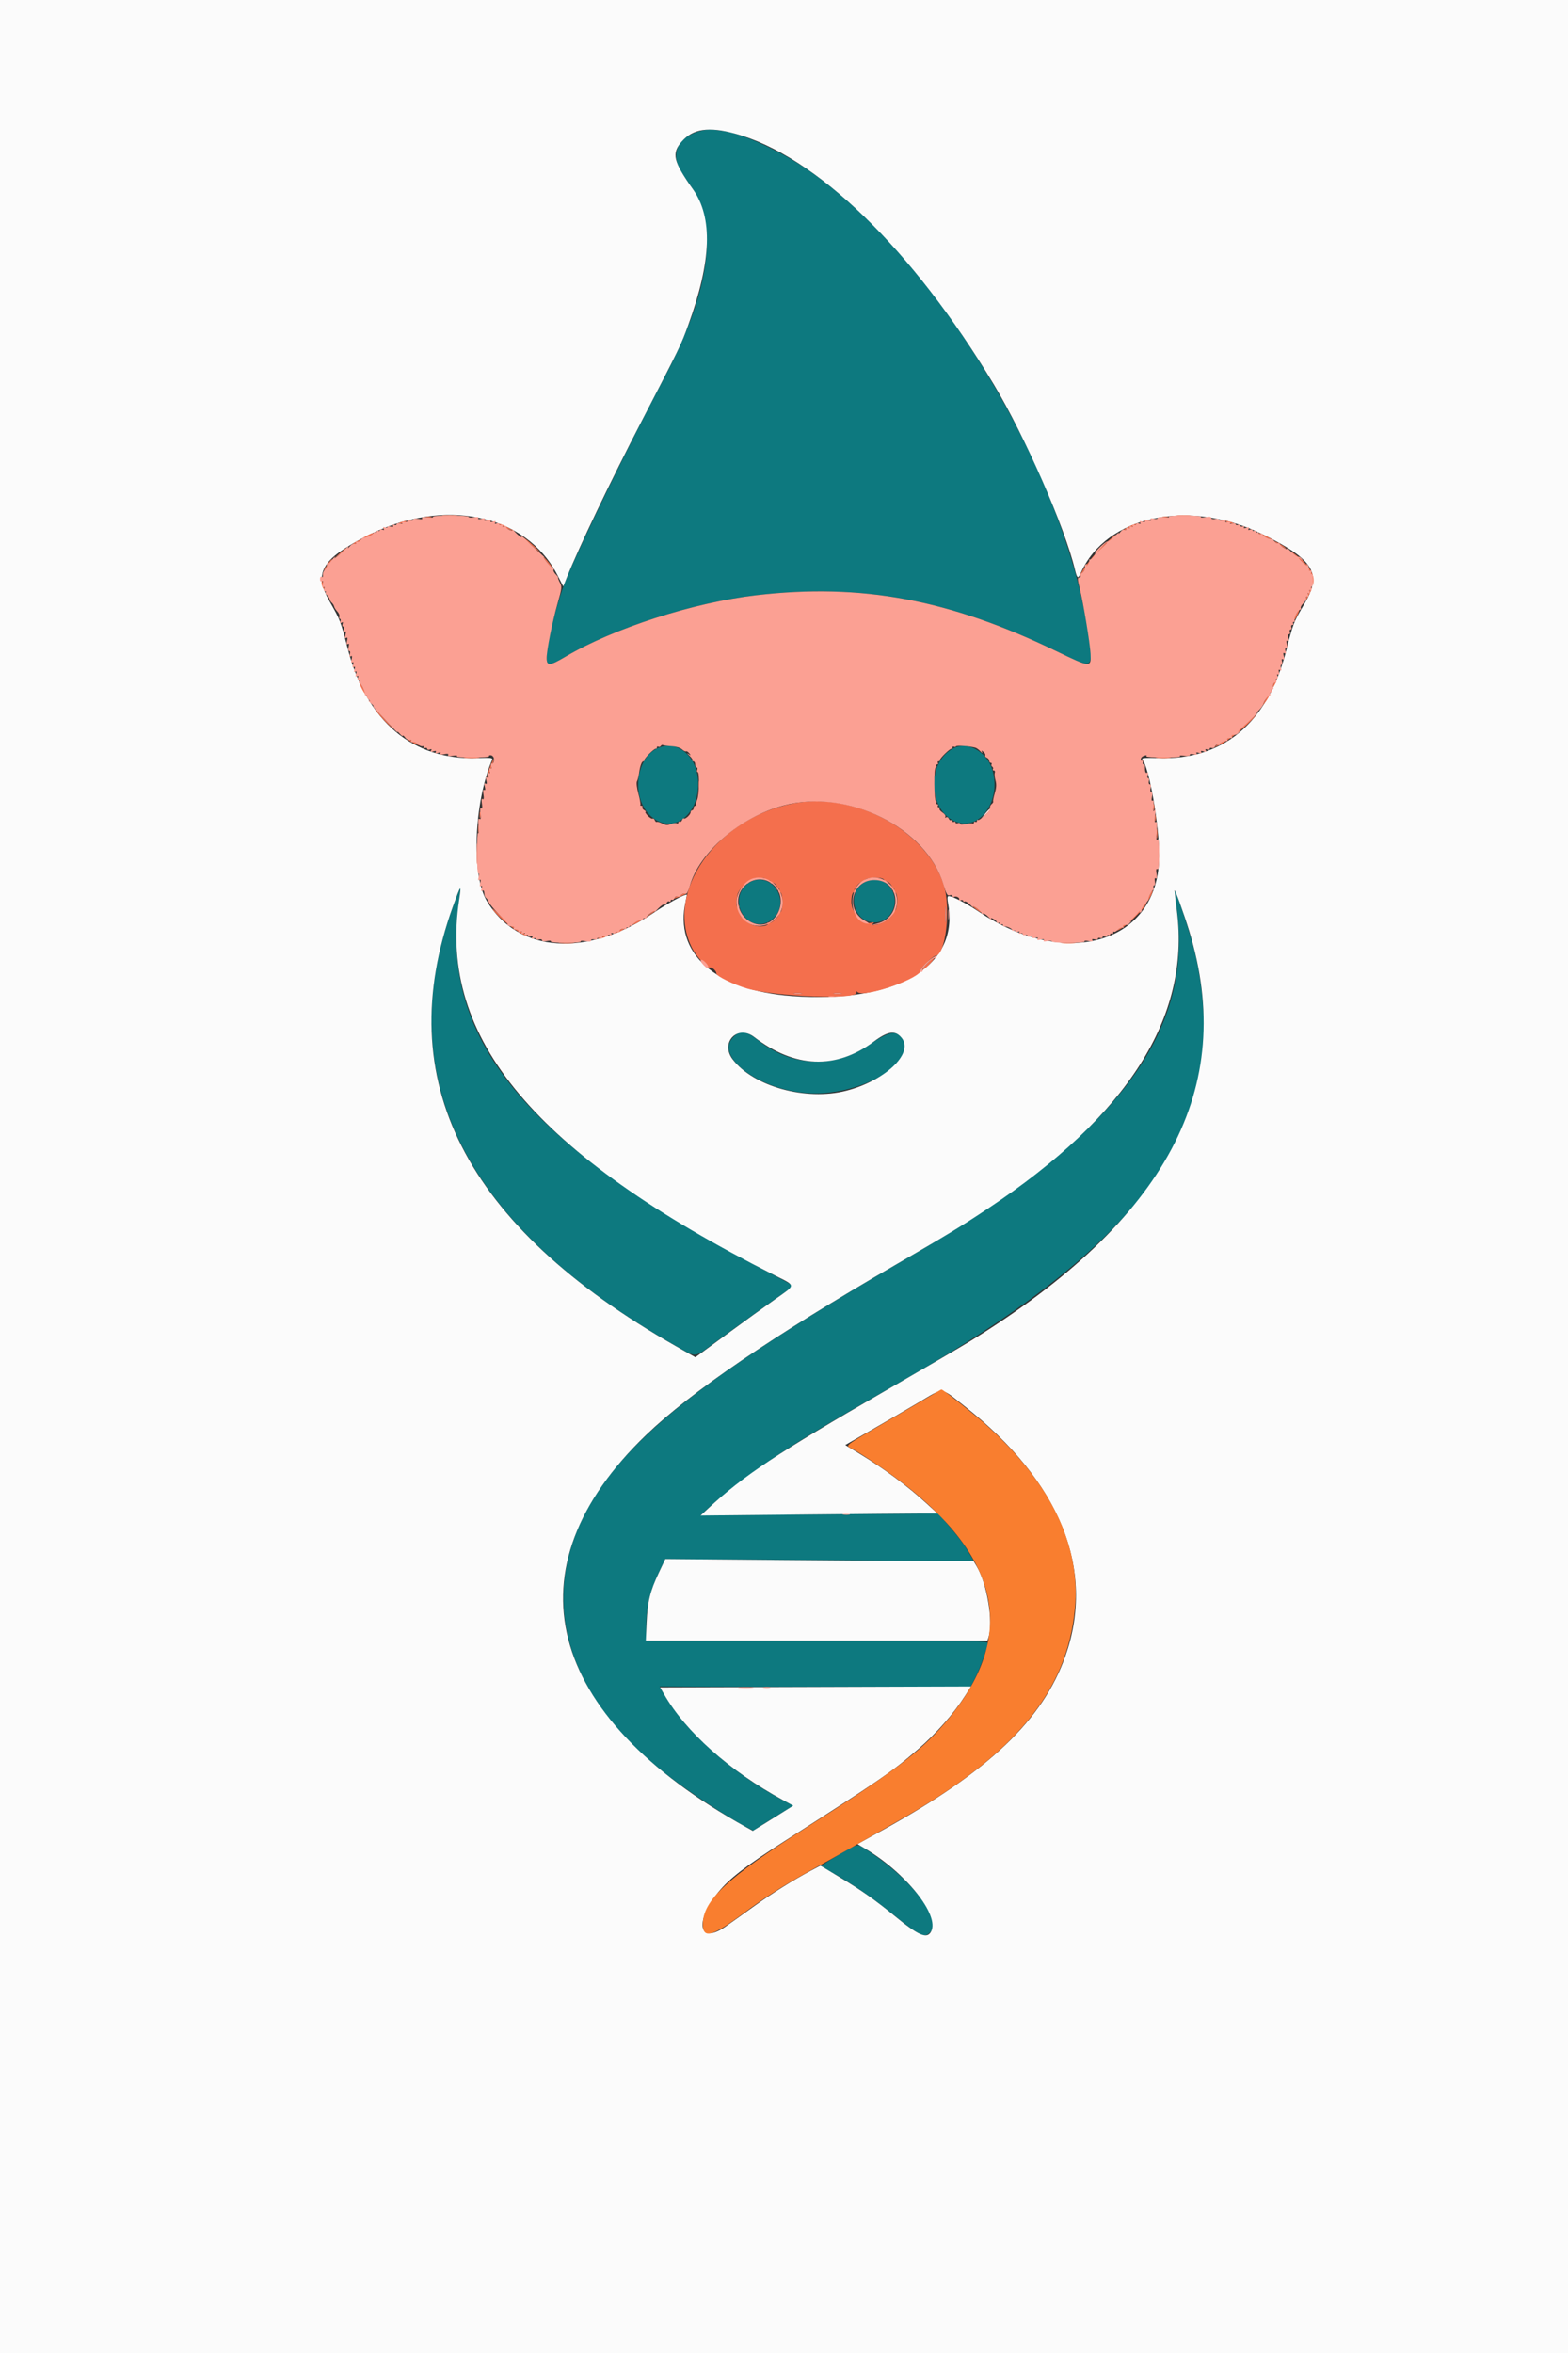 <svg id="svg" version="1.1" xmlns="http://www.w3.org/2000/svg" xmlns:xlink="http://www.w3.org/1999/xlink" width="400" height="600" viewBox="0, 0, 400,600"><rect x="0" y="0" width="400" height="600" fill="#333333" stroke="none"/><g id="svgg"><path id="path0" d="M180.078 33.097 C 174.699 33.968,171.728 37.159,172.627 41.099 C 172.988 42.682,173.475 43.541,176.278 47.548 C 183.390 57.716,181.101 74.213,169.531 96.172 C 160.114 114.046,149.220 136.379,144.607 147.266 C 142.196 152.959,139.453 163.887,139.453 167.806 C 139.453 169.885,140.250 169.829,144.234 167.472 C 156.508 160.210,176.936 153.633,192.974 151.780 C 219.862 148.675,242.261 152.867,269.654 166.132 C 279.240 170.774,278.970 170.952,277.497 160.938 C 271.512 120.247,238.743 66.063,206.543 43.613 C 199.473 38.684,189.497 34.058,184.544 33.412 C 183.484 33.274,182.266 33.111,181.836 33.050 C 181.406 32.989,180.615 33.010,180.078 33.097 M167.773 190.788 C 162.223 193.266,161.017 203.112,165.691 207.787 C 170.973 213.069,178.133 208.487,178.121 199.833 C 178.112 193.034,172.916 188.493,167.773 190.788 M243.164 190.849 C 235.988 194.581,236.938 207.721,244.532 209.766 C 250.463 211.363,255.335 203.831,253.176 196.403 C 251.799 191.662,246.864 188.924,243.164 190.849 M191.406 224.906 C 188.040 226.711,187.457 231.298,190.239 234.081 C 194.345 238.187,200.772 233.477,198.649 227.918 C 197.465 224.816,194.146 223.437,191.406 224.906 M220.716 224.882 C 215.844 227.415,217.564 235.151,223.016 235.226 C 227.013 235.282,229.532 230.787,227.594 227.054 C 226.305 224.571,223.200 223.590,220.716 224.882 M115.740 230.624 C 99.460 274.609,118.380 312.447,171.890 342.914 C 177.850 346.308,176.872 346.347,182.139 342.504 C 190.827 336.164,197.507 331.368,199.940 329.722 C 201.304 328.799,202.271 327.902,202.089 327.727 C 201.907 327.552,198.682 325.793,194.922 323.817 C 135.222 292.442,112.601 265.595,116.943 231.273 C 117.281 228.599,117.516 226.370,117.464 226.318 C 117.412 226.266,116.636 228.203,115.740 230.624 M299.624 227.344 C 299.620 227.451,299.875 229.473,300.191 231.836 C 304.483 263.904,284.341 290.114,232.156 320.367 C 181.578 349.688,160.627 365.942,150.422 383.778 C 136.892 407.427,144.102 432.411,170.313 452.699 C 176.052 457.142,185.954 463.633,190.638 466.022 L 192.206 466.822 193.857 465.705 C 194.765 465.091,197.071 463.652,198.982 462.507 L 202.456 460.426 200.935 459.658 C 187.760 453.005,175.083 441.871,169.341 431.910 L 168.257 430.031 177.586 430.081 C 182.716 430.109,200.579 430.120,217.280 430.105 L 247.645 430.078 248.820 427.751 C 250.069 425.276,251.953 419.999,251.953 418.974 C 251.953 418.419,247.760 418.359,208.398 418.359 L 164.844 418.359 164.844 414.827 C 164.844 409.969,165.752 405.967,167.892 401.405 L 169.706 397.536 209.066 397.800 L 248.427 398.064 247.214 396.004 C 245.821 393.638,244.456 391.827,241.461 388.367 L 239.337 385.914 209.024 386.150 L 178.711 386.386 180.469 384.769 C 184.549 381.015,192.437 374.994,198.633 370.903 C 205.432 366.414,210.304 363.515,231.445 351.375 C 293.562 315.707,314.081 285.766,305.071 243.945 C 304.021 239.071,299.690 225.869,299.624 227.344 M187.079 264.423 C 182.004 269.498,194.065 278.268,206.836 278.789 C 219.831 279.319,234.335 270.761,230.272 264.961 C 228.608 262.584,226.887 262.906,221.407 266.622 C 212.666 272.548,201.840 272.027,193.407 265.276 C 190.368 262.843,188.862 262.640,187.079 264.423 M213.999 472.947 C 211.494 474.393,209.518 475.696,209.608 475.842 C 209.699 475.989,210.958 476.765,212.406 477.568 C 216.756 479.979,222.504 483.885,226.703 487.283 C 234.762 493.806,235.725 494.297,237.319 492.703 C 240.396 489.626,232.980 479.660,222.296 472.513 C 218.334 469.864,219.440 469.806,213.999 472.947 " stroke="none" fill="#0d797f" fill-rule="evenodd"></path><path id="path1" d="M0.000 300.000 L 0.000 600.000 200.000 600.000 L 400.000 600.000 400.000 300.000 L 400.000 0.000 200.000 0.000 L 0.000 0.000 0.000 300.000 M187.423 34.047 C 208.080 39.633,232.772 63.539,253.527 98.047 C 261.466 111.246,271.691 134.572,274.203 145.215 C 274.761 147.578,275.000 147.716,275.721 146.089 C 282.213 131.422,303.524 126.985,322.367 136.376 C 335.250 142.797,337.290 146.256,332.752 153.986 C 329.971 158.724,329.935 158.815,328.127 165.860 C 323.372 184.390,312.075 193.872,295.432 193.303 C 292.524 193.203,291.177 193.285,291.383 193.549 C 293.207 195.879,295.715 210.272,295.696 218.303 C 295.646 240.408,272.207 247.598,249.625 232.435 C 246.402 230.271,242.987 228.516,242.002 228.516 C 241.637 228.516,241.615 229.039,241.907 230.734 C 244.626 246.515,228.505 255.930,202.079 253.997 C 182.459 252.561,171.832 243.087,174.922 229.785 C 175.134 228.872,175.243 228.125,175.165 228.125 C 174.408 228.125,170.128 230.466,167.077 232.549 C 149.889 244.284,132.081 243.103,124.156 229.702 C 120.195 223.004,120.902 204.649,125.541 193.750 C 125.756 193.246,125.230 193.184,121.782 193.304 C 105.275 193.881,93.516 183.968,88.715 165.430 C 86.865 158.286,86.817 158.160,84.097 153.384 C 79.976 146.145,81.894 142.706,93.359 136.775 C 112.990 126.621,134.192 130.947,142.251 146.750 L 143.681 149.556 144.568 147.336 C 147.691 139.523,155.722 122.754,163.870 107.031 C 173.464 88.522,173.719 87.996,175.601 82.813 C 181.511 66.534,181.882 55.457,176.758 48.242 C 171.726 41.158,171.253 39.126,173.924 36.084 C 176.768 32.844,180.753 32.243,187.423 34.047 M251.396 207.385 L 250.252 208.789 251.571 207.532 C 252.296 206.841,252.811 206.209,252.714 206.128 C 252.618 206.047,252.024 206.613,251.396 207.385 M117.119 229.529 C 111.768 264.804,136.575 294.309,197.499 325.129 C 203.163 327.994,203.138 327.482,197.797 331.250 C 195.249 333.047,189.615 337.122,185.278 340.304 L 177.391 346.090 172.387 343.241 C 118.474 312.544,99.614 275.396,115.514 231.220 C 117.591 225.450,117.765 225.267,117.119 229.529 M303.354 237.365 C 315.576 277.395,297.662 310.971,247.558 341.941 C 245.307 343.333,235.497 349.070,225.759 354.692 C 198.173 370.616,189.689 376.249,180.664 384.635 L 178.711 386.450 204.883 386.194 C 219.277 386.054,232.882 385.938,235.115 385.938 L 239.175 385.937 236.524 383.507 C 231.635 379.028,225.636 374.564,219.373 370.746 L 215.632 368.464 221.976 364.818 C 225.465 362.812,230.950 359.614,234.163 357.711 C 240.966 353.683,239.758 353.601,246.006 358.518 C 270.458 377.762,279.554 400.242,271.792 422.244 C 266.024 438.593,252.196 451.736,224.891 466.821 L 218.728 470.225 220.399 471.207 C 231.011 477.439,239.768 488.340,237.528 492.526 C 236.465 494.512,234.400 493.620,228.125 488.466 C 223.425 484.605,219.680 481.966,214.317 478.737 L 209.297 475.714 206.895 476.983 C 202.409 479.352,196.758 482.897,192.078 486.278 C 189.513 488.132,186.337 490.396,185.021 491.309 C 178.279 495.987,177.064 490.097,183.208 482.523 C 186.028 479.047,190.196 475.833,200.109 469.492 C 224.732 453.739,227.473 451.854,234.193 446.050 C 238.854 442.024,243.338 436.920,246.269 432.301 L 247.709 430.033 208.055 430.153 L 168.400 430.273 169.408 432.031 C 174.893 441.595,186.204 451.658,199.703 458.983 L 202.370 460.430 197.211 463.647 L 192.052 466.864 190.459 465.981 C 138.859 437.358,129.291 399.983,164.836 365.884 C 176.307 354.878,197.028 340.755,228.516 322.480 C 241.909 314.706,245.278 312.654,252.112 308.107 C 287.773 284.380,303.649 259.390,300.234 232.358 C 299.891 229.638,299.619 227.264,299.632 227.085 C 299.672 226.497,301.993 232.908,303.354 237.365 M192.422 264.458 C 202.684 272.385,213.260 272.798,222.852 265.646 C 226.549 262.890,228.433 262.646,230.061 264.716 C 233.147 268.639,225.756 275.613,215.820 278.153 C 205.584 280.770,192.182 277.059,186.911 270.147 C 183.623 265.837,188.154 261.160,192.422 264.458 M168.076 401.011 C 165.826 405.772,165.182 408.399,164.948 413.770 L 164.747 418.359 208.324 418.359 L 251.900 418.359 252.180 417.480 C 253.412 413.609,251.810 403.893,249.215 399.495 L 248.360 398.047 239.317 398.046 C 234.343 398.045,216.649 397.929,199.997 397.787 L 169.721 397.530 168.076 401.011 " stroke="none" fill="#fbfbfb" fill-rule="evenodd"></path><path id="path2" d="M113.194 131.537 C 114.113 131.619,115.519 131.618,116.319 131.534 C 117.119 131.450,116.367 131.382,114.648 131.384 C 112.930 131.385,112.275 131.454,113.194 131.537 M300.488 131.535 C 301.294 131.619,302.612 131.619,303.418 131.535 C 304.224 131.450,303.564 131.381,301.953 131.381 C 300.342 131.381,299.683 131.450,300.488 131.535 M108.691 131.910 C 109.067 132.008,109.683 132.008,110.059 131.910 C 110.435 131.812,110.127 131.731,109.375 131.731 C 108.623 131.731,108.315 131.812,108.691 131.910 M296.582 131.910 C 296.958 132.008,297.573 132.008,297.949 131.910 C 298.325 131.812,298.018 131.731,297.266 131.731 C 296.514 131.731,296.206 131.812,296.582 131.910 M102.148 133.203 C 101.656 133.415,101.584 133.539,101.953 133.539 C 102.275 133.539,102.891 133.388,103.320 133.203 C 103.813 132.992,103.885 132.867,103.516 132.867 C 103.193 132.867,102.578 133.018,102.148 133.203 M313.086 133.203 C 313.516 133.388,314.131 133.539,314.453 133.539 C 314.822 133.539,314.750 133.415,314.258 133.203 C 313.828 133.018,313.213 132.867,312.891 132.867 C 312.521 132.867,312.594 132.992,313.086 133.203 M127.376 133.741 C 127.776 134.103,130.859 135.542,130.859 135.367 C 130.859 135.145,127.911 133.594,127.490 133.594 C 127.338 133.594,127.287 133.660,127.376 133.741 M287.793 134.402 C 286.987 134.827,286.328 135.262,286.328 135.369 C 286.328 135.543,289.414 134.101,289.811 133.741 C 290.261 133.334,289.087 133.718,287.793 134.402 M93.652 136.552 C 92.138 137.373,92.309 137.657,93.848 136.874 C 95.320 136.126,95.581 135.931,95.085 135.953 C 94.888 135.962,94.243 136.231,93.652 136.552 M321.126 136.085 C 321.526 136.446,324.609 137.886,324.609 137.711 C 324.609 137.489,321.661 135.938,321.240 135.938 C 321.088 135.938,321.037 136.004,321.126 136.085 M281.599 138.961 C 279.007 141.406,276.089 145.154,275.519 146.770 C 275.385 147.150,276.149 146.143,277.217 144.531 C 278.284 142.920,280.441 140.415,282.009 138.965 C 283.578 137.515,284.755 136.328,284.625 136.328 C 284.496 136.328,283.134 137.513,281.599 138.961 M133.594 137.185 C 133.594 137.263,134.692 138.277,136.035 139.440 C 137.378 140.603,138.037 141.064,137.500 140.465 C 136.527 139.379,133.594 136.917,133.594 137.185 M90.918 138.114 C 89.458 138.906,89.547 139.236,91.016 138.477 C 91.660 138.143,92.188 137.787,92.188 137.685 C 92.188 137.434,92.146 137.448,90.918 138.114 M325.195 138.174 C 325.410 138.379,326.289 138.942,327.148 139.424 C 328.008 139.907,328.359 140.009,327.930 139.652 C 327.057 138.927,324.582 137.589,325.195 138.174 M86.491 141.239 L 84.961 142.635 86.621 141.369 C 88.138 140.213,88.508 139.844,88.151 139.844 C 88.079 139.844,87.332 140.472,86.491 141.239 M329.864 141.149 C 330.304 141.544,331.232 142.381,331.927 143.007 C 333.691 144.600,334.488 145.933,334.795 147.805 L 335.058 149.414 335.107 148.008 C 335.164 146.382,333.777 144.111,331.641 142.331 C 330.030 140.989,328.709 140.110,329.864 141.149 M139.436 143.262 C 140.162 144.175,140.826 144.922,140.912 144.922 C 141.188 144.922,139.514 142.724,138.803 142.153 C 138.426 141.850,138.711 142.349,139.436 143.262 M83.740 143.652 C 82.585 145.239,82.229 146.046,83.180 144.922 C 84.061 143.881,84.882 142.578,84.658 142.578 C 84.583 142.578,84.170 143.062,83.740 143.652 M82.037 148.665 C 82.041 149.077,82.222 149.678,82.440 150.000 C 82.729 150.428,82.766 150.270,82.574 149.414 C 82.253 147.978,82.029 147.666,82.037 148.665 M333.673 151.376 C 333.205 152.338,332.905 153.125,333.005 153.125 C 333.270 153.125,334.848 149.952,334.671 149.775 C 334.589 149.694,334.140 150.414,333.673 151.376 M330.645 156.677 C 330.302 157.341,330.090 157.954,330.175 158.039 C 330.259 158.124,330.621 157.580,330.978 156.831 C 331.782 155.146,331.503 155.018,330.645 156.677 M325.063 174.040 C 324.409 175.477,324.534 175.783,325.242 174.477 C 325.572 173.867,325.769 173.295,325.680 173.206 C 325.591 173.117,325.313 173.492,325.063 174.040 M91.797 174.368 C 91.797 174.788,92.959 176.953,93.184 176.953 C 93.292 176.953,93.089 176.382,92.734 175.684 C 92.009 174.258,91.797 173.960,91.797 174.368 M323.196 177.832 C 321.851 180.113,321.763 180.308,322.448 179.492 C 323.242 178.547,323.926 177.344,323.670 177.344 C 323.567 177.344,323.354 177.563,323.196 177.832 M96.384 181.836 C 97.047 182.695,98.348 184.102,99.274 184.961 C 100.478 186.079,100.301 185.801,98.652 183.984 C 95.475 180.485,94.979 180.015,96.384 181.836 M317.460 184.925 C 315.999 186.281,313.670 188.054,312.285 188.864 C 309.519 190.481,308.914 191.076,311.241 189.888 C 313.233 188.872,317.039 185.964,318.927 184.015 C 321.197 181.672,320.496 182.107,317.460 184.925 M103.906 188.461 C 103.906 188.568,104.609 189.015,105.469 189.453 C 106.328 189.892,107.031 190.162,107.031 190.055 C 107.031 189.948,106.328 189.501,105.469 189.063 C 104.609 188.624,103.906 188.353,103.906 188.461 M118.652 193.255 C 119.565 193.337,121.060 193.337,121.973 193.255 C 122.886 193.173,122.139 193.105,120.313 193.105 C 118.486 193.105,117.739 193.173,118.652 193.255 M295.225 193.255 C 296.144 193.338,297.550 193.337,298.350 193.253 C 299.150 193.169,298.398 193.101,296.680 193.103 C 294.961 193.104,294.306 193.173,295.225 193.255 M125.038 195.496 C 124.587 196.700,124.228 197.899,124.239 198.159 C 124.250 198.420,124.681 197.496,125.197 196.108 C 125.712 194.719,126.072 193.520,125.996 193.444 C 125.920 193.368,125.489 194.291,125.038 195.496 M178.224 200.195 C 178.228 201.055,178.308 201.360,178.401 200.874 C 178.495 200.388,178.491 199.685,178.393 199.312 C 178.296 198.938,178.219 199.336,178.224 200.195 M202.477 204.850 C 182.668 208.620,169.345 227.649,176.582 241.835 C 177.635 243.899,180.457 246.963,181.083 246.723 C 181.597 246.526,182.761 247.586,182.751 248.242 C 182.741 248.925,187.184 251.091,190.643 252.090 C 198.186 254.267,219.665 254.966,218.483 252.996 C 218.303 252.694,218.416 252.707,218.817 253.031 C 220.405 254.316,232.793 250.266,234.788 247.810 C 235.282 247.201,235.280 247.156,234.766 247.442 C 234.443 247.621,235.052 246.864,236.118 245.759 C 237.184 244.654,238.292 243.750,238.580 243.750 C 241.221 243.750,242.656 231.650,240.735 225.586 C 236.358 211.772,218.100 201.877,202.477 204.850 M294.231 205.859 C 294.231 206.611,294.312 206.919,294.410 206.543 C 294.508 206.167,294.508 205.552,294.410 205.176 C 294.312 204.800,294.231 205.107,294.231 205.859 M122.356 207.813 C 122.356 208.564,122.437 208.872,122.535 208.496 C 122.633 208.120,122.633 207.505,122.535 207.129 C 122.437 206.753,122.356 207.061,122.356 207.813 M294.622 208.594 C 294.622 209.346,294.702 209.653,294.801 209.277 C 294.899 208.901,294.899 208.286,294.801 207.910 C 294.702 207.534,294.622 207.842,294.622 208.594 M121.974 211.523 C 121.978 212.383,122.058 212.688,122.151 212.202 C 122.245 211.717,122.241 211.013,122.143 210.640 C 122.046 210.267,121.969 210.664,121.974 211.523 M295.034 212.695 C 295.037 213.770,295.112 214.163,295.202 213.569 C 295.292 212.975,295.290 212.096,295.197 211.616 C 295.104 211.135,295.031 211.621,295.034 212.695 M121.630 217.773 C 121.631 220.137,121.696 221.053,121.773 219.810 C 121.851 218.567,121.851 216.633,121.772 215.513 C 121.693 214.393,121.630 215.410,121.630 217.773 M195.160 224.150 C 195.050 224.327,195.347 224.459,195.820 224.443 C 196.337 224.426,196.637 224.620,196.572 224.931 C 196.513 225.216,196.647 225.337,196.868 225.199 C 197.422 224.857,198.554 226.058,198.207 226.620 C 198.019 226.923,198.098 226.968,198.444 226.754 C 198.822 226.520,198.892 226.614,198.704 227.105 C 198.562 227.473,198.602 227.679,198.792 227.562 C 199.272 227.265,199.609 228.304,199.609 230.078 C 199.609 231.853,199.272 232.891,198.792 232.595 C 198.602 232.477,198.537 232.617,198.647 232.905 C 198.921 233.617,196.687 235.718,196.065 235.334 C 195.772 235.153,195.682 235.197,195.835 235.445 C 196.187 236.013,194.299 236.425,192.827 236.102 C 191.225 235.750,189.787 234.783,190.103 234.272 C 190.246 234.040,190.168 233.979,189.921 234.132 C 189.260 234.540,188.173 232.615,188.470 231.562 C 188.667 230.863,188.632 230.794,188.313 231.250 C 187.730 232.082,187.746 228.745,188.330 227.611 C 188.999 226.313,190.306 224.998,190.691 225.236 C 190.880 225.353,190.987 225.216,190.928 224.931 C 190.863 224.620,191.163 224.426,191.680 224.443 C 192.153 224.459,192.450 224.327,192.340 224.150 C 192.231 223.973,192.865 223.828,193.750 223.828 C 194.635 223.828,195.269 223.973,195.160 224.150 M225.161 224.064 C 225.500 224.194,225.681 224.456,225.563 224.646 C 225.446 224.836,225.590 224.899,225.883 224.786 C 226.581 224.519,227.899 225.980,227.517 226.598 C 227.316 226.923,227.387 226.973,227.740 226.754 C 228.119 226.520,228.189 226.614,228.001 227.105 C 227.859 227.473,227.899 227.679,228.089 227.562 C 228.278 227.444,228.540 227.625,228.670 227.964 C 229.167 229.258,228.738 232.606,228.125 232.226 C 227.959 232.124,227.847 232.320,227.876 232.662 C 227.959 233.623,225.327 235.547,223.603 235.788 C 222.389 235.958,222.192 235.908,222.656 235.548 C 223.128 235.181,223.030 235.140,222.148 235.332 C 220.050 235.791,217.188 232.695,217.188 229.966 C 217.188 228.294,217.535 227.271,218.005 227.562 C 218.195 227.679,218.235 227.473,218.093 227.105 C 217.920 226.653,217.984 226.526,218.289 226.714 C 218.577 226.892,218.662 226.789,218.524 226.428 C 218.276 225.781,219.842 224.514,220.437 224.881 C 220.650 225.013,220.708 224.933,220.566 224.703 C 220.108 223.962,223.621 223.473,225.161 224.064 M293.240 228.325 C 292.883 229.074,292.671 229.688,292.770 229.688 C 293.037 229.688,294.223 227.296,294.044 227.117 C 293.959 227.032,293.598 227.576,293.240 228.325 M173.145 228.353 C 172.446 228.659,171.875 228.998,171.875 229.108 C 171.875 229.311,174.615 228.249,174.947 227.917 C 175.280 227.585,174.434 227.790,173.145 228.353 M241.302 234.863 C 241.219 235.776,241.152 235.029,241.152 233.203 C 241.152 231.377,241.219 230.630,241.302 231.543 C 241.384 232.456,241.384 233.950,241.302 234.863 M291.001 231.856 C 290.268 232.834,288.697 234.363,287.510 235.253 C 284.677 237.379,284.285 237.771,285.890 236.872 C 287.405 236.024,291.521 232.105,292.169 230.893 C 292.870 229.585,292.433 229.945,291.001 231.856 M125.730 231.959 C 127.401 234.306,133.176 238.682,134.570 238.658 C 134.785 238.654,133.906 238.084,132.617 237.392 C 131.328 236.699,129.060 234.926,127.578 233.450 C 126.095 231.975,125.264 231.304,125.730 231.959 M248.047 231.001 C 248.047 231.109,248.574 231.572,249.219 232.031 C 249.863 232.490,250.391 232.778,250.391 232.670 C 250.391 232.563,249.863 232.100,249.219 231.641 C 248.574 231.182,248.047 230.894,248.047 231.001 M165.820 233.042 L 164.648 234.049 165.918 233.209 C 166.616 232.747,167.188 232.293,167.188 232.200 C 167.188 231.908,167.022 232.009,165.820 233.042 M162.402 234.989 C 160.942 235.781,161.031 236.111,162.500 235.352 C 163.145 235.018,163.672 234.662,163.672 234.560 C 163.672 234.309,163.630 234.323,162.402 234.989 M157.813 237.305 C 157.275 237.612,157.012 237.863,157.227 237.863 C 157.441 237.863,158.057 237.612,158.594 237.305 C 159.131 236.998,159.395 236.746,159.180 236.746 C 158.965 236.746,158.350 236.998,157.813 237.305 M152.930 239.063 C 152.437 239.274,152.365 239.398,152.734 239.398 C 153.057 239.398,153.672 239.247,154.102 239.063 C 154.594 238.851,154.666 238.727,154.297 238.727 C 153.975 238.727,153.359 238.878,152.930 239.063 M142.871 240.520 C 143.784 240.603,145.278 240.603,146.191 240.520 C 147.104 240.438,146.357 240.371,144.531 240.371 C 142.705 240.371,141.958 240.438,142.871 240.520 M271.006 240.521 C 271.925 240.603,273.331 240.602,274.131 240.518 C 274.931 240.434,274.180 240.367,272.461 240.368 C 270.742 240.370,270.088 240.438,271.006 240.521 M236.516 245.710 C 235.681 246.566,235.175 247.266,235.391 247.266 C 235.897 247.266,238.486 244.605,238.229 244.349 C 238.122 244.242,237.352 244.855,236.516 245.710 M204.395 253.401 C 203.911 253.494,203.120 253.494,202.637 253.401 C 202.153 253.308,202.549 253.231,203.516 253.231 C 204.482 253.231,204.878 253.308,204.395 253.401 M214.551 253.401 C 214.067 253.494,213.276 253.494,212.793 253.401 C 212.310 253.308,212.705 253.231,213.672 253.231 C 214.639 253.231,215.034 253.308,214.551 253.401 " stroke="none" fill="#f46f4d" fill-rule="evenodd"></path><path id="path3" d="M110.449 131.798 C 110.573 131.998,109.967 132.056,109.044 131.933 C 107.952 131.786,107.505 131.850,107.678 132.129 C 107.849 132.406,107.524 132.462,106.701 132.297 C 105.921 132.141,105.469 132.207,105.469 132.477 C 105.469 132.712,105.117 132.812,104.688 132.699 C 104.258 132.587,103.906 132.675,103.906 132.895 C 103.906 133.114,103.554 133.202,103.124 133.090 C 102.632 132.961,102.438 133.039,102.600 133.301 C 102.764 133.567,102.554 133.638,102.014 133.497 C 101.551 133.375,101.172 133.454,101.172 133.672 C 101.172 133.890,100.899 133.963,100.566 133.835 C 100.173 133.685,100.057 133.760,100.236 134.050 C 100.424 134.355,100.243 134.428,99.670 134.278 C 99.207 134.157,98.828 134.211,98.828 134.399 C 98.828 134.587,98.536 134.629,98.178 134.492 C 97.703 134.309,97.615 134.383,97.852 134.766 C 98.088 135.148,98.000 135.222,97.525 135.040 C 97.168 134.902,96.875 134.971,96.875 135.192 C 96.875 135.412,96.699 135.484,96.484 135.352 C 96.270 135.219,96.094 135.307,96.094 135.547 C 96.094 135.787,95.918 135.875,95.703 135.742 C 95.488 135.609,95.313 135.666,95.313 135.867 C 95.313 136.257,93.137 137.286,92.807 137.052 C 92.700 136.976,92.367 137.249,92.068 137.657 C 91.724 138.128,91.337 138.285,91.015 138.085 C 90.677 137.877,90.599 137.923,90.783 138.221 C 90.936 138.469,90.876 138.672,90.648 138.672 C 89.885 138.672,89.651 138.786,89.131 139.414 C 88.727 139.902,88.672 139.911,88.881 139.453 C 89.028 139.131,88.733 139.313,88.226 139.858 C 86.907 141.277,84.915 142.885,85.363 142.169 C 85.859 141.379,84.771 142.585,84.067 143.606 C 83.791 144.007,83.686 144.089,83.835 143.787 C 84.012 143.427,83.948 143.336,83.648 143.521 C 83.396 143.677,83.288 143.961,83.406 144.153 C 83.525 144.346,83.306 144.819,82.920 145.205 C 82.534 145.591,82.280 146.234,82.357 146.633 C 82.444 147.083,82.334 147.258,82.069 147.094 C 81.810 146.933,81.641 147.156,81.641 147.656 C 81.641 148.178,81.806 148.382,82.088 148.207 C 82.396 148.017,82.474 148.249,82.340 148.954 C 82.217 149.595,82.294 149.884,82.545 149.729 C 82.788 149.578,82.847 149.736,82.696 150.131 C 82.553 150.502,82.637 150.781,82.890 150.781 C 83.134 150.781,83.219 150.896,83.079 151.036 C 82.939 151.175,83.076 151.483,83.383 151.719 C 83.690 151.955,83.995 152.411,84.061 152.733 C 84.126 153.054,84.390 153.494,84.647 153.710 C 84.903 153.925,85.167 154.351,85.232 154.655 C 85.298 154.959,85.673 155.544,86.065 155.955 C 86.458 156.365,86.683 156.951,86.566 157.257 C 86.449 157.562,86.517 157.813,86.719 157.813 C 86.920 157.813,86.973 158.105,86.835 158.463 C 86.653 158.938,86.727 159.025,87.109 158.789 C 87.492 158.553,87.566 158.641,87.383 159.116 C 87.246 159.473,87.316 159.766,87.539 159.766 C 87.773 159.766,87.833 160.114,87.680 160.596 C 87.487 161.204,87.547 161.345,87.906 161.123 C 88.273 160.896,88.329 161.086,88.127 161.889 C 87.933 162.662,87.987 162.877,88.323 162.670 C 88.658 162.462,88.712 162.677,88.518 163.451 C 88.324 164.225,88.377 164.440,88.713 164.232 C 89.047 164.026,89.104 164.234,88.917 164.981 C 88.755 165.625,88.817 166.016,89.081 166.016 C 89.336 166.016,89.401 166.347,89.242 166.846 C 89.049 167.454,89.110 167.595,89.468 167.373 C 89.836 167.146,89.891 167.336,89.690 168.139 C 89.500 168.894,89.553 169.125,89.870 168.929 C 90.183 168.736,90.234 168.917,90.039 169.531 C 89.836 170.170,89.890 170.330,90.234 170.117 C 90.579 169.904,90.632 170.065,90.430 170.703 C 90.227 171.342,90.280 171.502,90.625 171.289 C 90.970 171.076,91.023 171.236,90.820 171.875 C 90.611 172.534,90.666 172.677,91.040 172.446 C 91.395 172.227,91.467 172.325,91.290 172.787 C 91.152 173.145,91.221 173.438,91.442 173.438 C 91.662 173.438,91.734 173.613,91.602 173.828 C 91.469 174.043,91.525 174.219,91.726 174.219 C 92.116 174.219,93.218 176.557,93.062 177.051 C 93.011 177.212,93.174 177.344,93.424 177.344 C 93.675 177.344,93.766 177.458,93.626 177.598 C 93.486 177.738,93.676 178.103,94.049 178.408 C 94.497 178.776,94.528 178.877,94.141 178.706 C 93.818 178.564,93.994 178.811,94.531 179.254 C 95.068 179.698,95.389 180.065,95.245 180.069 C 95.100 180.074,95.452 180.563,96.026 181.155 C 96.600 181.747,98.116 183.373,99.394 184.768 C 100.672 186.163,101.581 187.041,101.415 186.719 C 101.249 186.396,101.477 186.548,101.923 187.055 C 102.369 187.562,102.740 187.826,102.747 187.641 C 102.754 187.456,102.973 187.586,103.235 187.929 C 103.712 188.556,103.943 188.672,104.711 188.672 C 104.938 188.672,105.017 188.846,104.886 189.058 C 104.751 189.275,104.899 189.347,105.223 189.223 C 105.540 189.102,106.131 189.334,106.537 189.740 C 106.943 190.146,107.509 190.401,107.794 190.306 C 108.100 190.204,108.201 190.312,108.042 190.570 C 107.870 190.848,107.992 190.922,108.378 190.774 C 108.712 190.646,108.984 190.730,108.984 190.962 C 108.984 191.193,109.276 191.270,109.634 191.132 C 110.097 190.955,110.195 191.027,109.976 191.382 C 109.745 191.755,109.888 191.811,110.547 191.602 C 111.185 191.399,111.346 191.452,111.133 191.797 C 110.920 192.141,111.080 192.195,111.719 191.992 C 112.311 191.804,112.512 191.852,112.334 192.140 C 112.153 192.432,112.464 192.488,113.323 192.316 C 114.184 192.144,114.492 192.199,114.310 192.494 C 114.128 192.788,114.506 192.858,115.519 192.718 C 116.350 192.603,116.796 192.655,116.542 192.839 C 116.292 193.019,118.056 193.164,120.509 193.164 C 122.938 193.164,124.844 193.032,124.744 192.871 C 124.645 192.710,124.819 192.578,125.130 192.578 C 125.442 192.578,125.799 192.842,125.923 193.164 C 126.198 193.882,125.817 194.990,125.386 194.724 C 125.214 194.617,125.172 194.909,125.293 195.373 C 125.435 195.913,125.364 196.124,125.098 195.959 C 124.832 195.794,124.761 196.005,124.903 196.545 C 125.044 197.085,124.974 197.295,124.707 197.131 C 124.441 196.966,124.371 197.177,124.512 197.717 C 124.667 198.309,124.593 198.474,124.265 198.271 C 123.923 198.060,123.869 198.270,124.065 199.049 C 124.259 199.823,124.205 200.038,123.869 199.830 C 123.534 199.623,123.480 199.838,123.674 200.611 C 123.856 201.336,123.806 201.595,123.518 201.417 C 123.227 201.237,123.167 201.607,123.326 202.591 C 123.487 203.583,123.427 203.946,123.131 203.763 C 122.835 203.580,122.775 203.943,122.936 204.935 C 123.092 205.899,123.033 206.287,122.754 206.115 C 122.475 205.943,122.411 206.389,122.558 207.482 C 122.716 208.663,122.651 209.027,122.318 208.822 C 121.981 208.613,121.916 209.135,122.070 210.813 C 122.185 212.063,122.144 212.784,121.979 212.416 C 121.815 212.047,121.680 214.272,121.680 217.358 C 121.680 220.565,121.830 222.878,122.030 222.755 C 122.227 222.634,122.263 223.006,122.112 223.607 C 121.917 224.381,121.971 224.596,122.307 224.389 C 122.643 224.181,122.696 224.396,122.502 225.170 C 122.313 225.925,122.365 226.156,122.682 225.960 C 122.996 225.767,123.047 225.948,122.852 226.563 C 122.661 227.161,122.710 227.356,123.005 227.174 C 123.415 226.921,123.502 227.077,123.594 228.223 C 123.615 228.491,123.843 228.887,124.100 229.102 C 124.356 229.316,124.620 229.748,124.686 230.062 C 124.751 230.375,125.977 231.827,127.410 233.288 C 128.843 234.749,129.810 235.827,129.559 235.683 C 129.296 235.533,129.240 235.573,129.427 235.777 C 129.606 235.973,129.914 236.155,130.111 236.182 C 130.308 236.208,130.655 236.252,130.882 236.279 C 131.110 236.306,131.185 236.508,131.049 236.728 C 130.913 236.949,130.946 237.104,131.123 237.073 C 131.911 236.936,132.448 237.141,132.229 237.496 C 132.088 237.725,132.263 237.777,132.661 237.624 C 133.113 237.451,133.240 237.515,133.052 237.820 C 132.863 238.125,132.991 238.188,133.442 238.015 C 133.894 237.842,134.021 237.905,133.833 238.210 C 133.650 238.506,133.763 238.582,134.159 238.430 C 134.493 238.302,134.766 238.387,134.766 238.618 C 134.766 238.849,135.058 238.926,135.416 238.789 C 135.891 238.606,135.979 238.680,135.742 239.063 C 135.506 239.445,135.594 239.519,136.069 239.336 C 136.426 239.199,136.719 239.241,136.719 239.429 C 136.719 239.617,137.070 239.679,137.500 239.566 C 137.930 239.454,138.281 239.554,138.281 239.788 C 138.281 240.059,138.733 240.124,139.514 239.968 C 140.216 239.828,140.652 239.874,140.527 240.076 C 140.402 240.279,142.028 240.430,144.335 240.430 C 146.582 240.430,148.267 240.276,148.148 240.083 C 148.027 239.887,148.554 239.852,149.358 240.003 C 150.332 240.185,150.781 240.126,150.781 239.816 C 150.781 239.554,151.112 239.449,151.563 239.566 C 151.992 239.679,152.344 239.591,152.344 239.371 C 152.344 239.151,152.696 239.063,153.126 239.176 C 153.618 239.305,153.812 239.226,153.650 238.965 C 153.486 238.698,153.696 238.628,154.236 238.769 C 154.699 238.890,155.078 238.811,155.078 238.594 C 155.078 238.376,155.351 238.302,155.684 238.430 C 156.080 238.582,156.194 238.506,156.011 238.210 C 155.824 237.908,155.947 237.841,156.381 238.007 C 156.739 238.145,157.031 238.068,157.031 237.837 C 157.031 237.605,157.304 237.521,157.637 237.649 C 157.971 237.777,158.148 237.726,158.030 237.536 C 157.773 237.120,158.908 236.626,159.410 236.936 C 159.606 237.057,159.766 236.959,159.766 236.719 C 159.766 236.479,159.941 236.391,160.156 236.523 C 160.371 236.656,160.547 236.568,160.547 236.328 C 160.547 236.088,160.723 236.000,160.938 236.133 C 161.152 236.266,161.328 236.193,161.328 235.971 C 161.328 235.464,163.486 234.320,163.818 234.651 C 163.952 234.786,164.063 234.680,164.063 234.417 C 164.063 234.154,164.238 234.047,164.453 234.180 C 164.668 234.312,164.844 234.247,164.844 234.034 C 164.844 233.821,165.403 233.249,166.086 232.762 C 166.769 232.276,167.177 232.132,166.992 232.443 C 166.807 232.754,167.210 232.423,167.888 231.709 C 168.565 230.994,169.281 230.510,169.480 230.632 C 169.678 230.755,169.945 230.581,170.073 230.246 C 170.202 229.912,170.484 229.747,170.700 229.881 C 170.917 230.015,171.094 229.928,171.094 229.688 C 171.094 229.447,171.251 229.348,171.443 229.467 C 171.636 229.586,171.902 229.400,172.034 229.055 C 172.187 228.657,172.560 228.501,173.052 228.630 C 173.480 228.742,173.742 228.692,173.636 228.520 C 173.401 228.141,174.547 227.650,175.006 227.933 C 175.185 228.044,175.623 227.122,175.978 225.884 C 178.449 217.275,188.800 208.383,199.805 205.415 C 216.186 200.997,236.347 210.985,240.721 225.685 C 241.426 228.055,241.678 228.482,242.266 228.295 C 242.659 228.171,242.969 228.267,242.969 228.512 C 242.969 228.754,243.129 228.854,243.324 228.733 C 243.872 228.394,244.950 228.936,244.660 229.404 C 244.499 229.665,244.645 229.727,245.053 229.571 C 245.411 229.434,245.703 229.502,245.703 229.723 C 245.703 229.944,245.878 230.016,246.092 229.884 C 246.306 229.752,246.950 230.137,247.523 230.740 C 248.096 231.343,248.417 231.582,248.236 231.271 C 248.054 230.959,248.463 231.103,249.148 231.590 C 249.832 232.077,250.391 232.649,250.391 232.862 C 250.391 233.075,250.566 233.141,250.780 233.009 C 250.993 232.877,251.637 233.262,252.211 233.865 C 252.784 234.468,253.115 234.724,252.946 234.434 C 252.699 234.007,252.798 233.991,253.468 234.350 C 253.924 234.594,254.297 234.973,254.297 235.193 C 254.297 235.413,254.473 235.484,254.688 235.352 C 254.902 235.219,255.078 235.307,255.078 235.547 C 255.078 235.787,255.254 235.875,255.469 235.742 C 255.684 235.609,255.859 235.687,255.859 235.914 C 255.859 236.142,255.991 236.293,256.152 236.251 C 256.702 236.106,258.203 236.770,258.203 237.159 C 258.203 237.372,258.379 237.437,258.594 237.305 C 258.809 237.172,258.984 237.244,258.984 237.465 C 258.984 237.685,259.277 237.754,259.634 237.617 C 260.068 237.450,260.192 237.518,260.005 237.820 C 259.822 238.115,259.935 238.192,260.331 238.040 C 260.665 237.912,260.938 237.996,260.938 238.227 C 260.938 238.458,261.201 238.546,261.523 238.423 C 261.846 238.299,262.109 238.387,262.109 238.618 C 262.109 238.849,262.373 238.937,262.695 238.813 C 263.018 238.689,263.281 238.766,263.281 238.984 C 263.281 239.202,263.660 239.281,264.124 239.160 C 264.715 239.005,264.880 239.079,264.677 239.407 C 264.466 239.749,264.676 239.803,265.455 239.607 C 266.203 239.419,266.441 239.472,266.250 239.781 C 266.059 240.090,266.334 240.151,267.168 239.984 C 267.823 239.853,268.359 239.900,268.360 240.088 C 268.360 240.276,270.277 240.430,272.619 240.430 C 275.065 240.430,276.786 240.279,276.660 240.076 C 276.535 239.874,276.978 239.829,277.693 239.972 C 278.582 240.150,278.865 240.093,278.669 239.776 C 278.482 239.474,278.664 239.401,279.236 239.550 C 279.699 239.671,280.078 239.592,280.078 239.375 C 280.078 239.157,280.342 239.080,280.664 239.204 C 280.986 239.327,281.250 239.240,281.250 239.008 C 281.250 238.777,281.514 238.689,281.836 238.813 C 282.158 238.937,282.422 238.857,282.422 238.637 C 282.422 238.416,282.598 238.344,282.813 238.477 C 283.027 238.609,283.203 238.521,283.203 238.281 C 283.203 238.041,283.379 237.953,283.594 238.086 C 283.809 238.219,283.984 238.112,283.984 237.849 C 283.984 237.585,284.087 237.472,284.212 237.598 C 284.338 237.723,284.783 237.482,285.203 237.063 C 285.623 236.643,286.163 236.421,286.403 236.570 C 286.668 236.734,286.730 236.663,286.561 236.388 C 286.317 235.994,286.753 235.772,287.560 235.879 C 287.701 235.897,288.052 235.611,288.341 235.241 C 288.797 234.660,288.786 234.623,288.263 234.961 C 287.930 235.176,288.100 234.963,288.640 234.489 C 289.179 234.014,289.950 233.223,290.352 232.731 C 290.754 232.239,290.953 232.083,290.794 232.385 C 290.601 232.750,290.657 232.839,290.962 232.651 C 291.213 232.495,291.332 232.226,291.225 232.053 C 291.118 231.880,291.462 231.273,291.989 230.704 C 292.517 230.135,292.935 229.578,292.918 229.466 C 292.848 228.999,293.872 226.953,294.176 226.953 C 294.358 226.953,294.406 226.689,294.282 226.367 C 294.158 226.045,294.227 225.781,294.435 225.781 C 294.643 225.781,294.725 225.316,294.616 224.747 C 294.485 224.063,294.562 223.801,294.842 223.974 C 295.132 224.154,295.193 223.783,295.033 222.800 C 294.865 221.766,294.927 221.441,295.252 221.642 C 295.583 221.847,295.702 220.795,295.697 217.699 C 295.693 214.602,295.580 213.633,295.275 214.063 C 294.970 214.490,294.916 213.933,295.072 211.997 C 295.226 210.089,295.163 209.421,294.847 209.617 C 294.533 209.811,294.480 209.343,294.662 207.971 C 294.850 206.557,294.807 206.208,294.497 206.641 C 294.182 207.082,294.125 206.816,294.268 205.566 C 294.394 204.454,294.320 203.991,294.042 204.162 C 293.766 204.333,293.710 204.009,293.875 203.186 C 294.030 202.409,293.964 201.953,293.698 201.953 C 293.442 201.953,293.371 201.568,293.520 200.977 C 293.673 200.364,293.599 200.000,293.321 200.000 C 293.070 200.000,292.966 199.661,293.082 199.219 C 293.194 198.789,293.115 198.438,292.906 198.438 C 292.696 198.438,292.643 198.066,292.789 197.607 C 292.966 197.049,292.911 196.865,292.620 197.044 C 292.222 197.291,292.034 196.719,292.083 195.410 C 292.093 195.142,291.926 194.922,291.712 194.922 C 291.498 194.922,291.427 194.649,291.555 194.316 C 291.689 193.968,291.623 193.811,291.402 193.948 C 291.189 194.079,291.016 193.931,291.016 193.620 C 291.016 193.308,291.294 192.946,291.634 192.815 C 292.451 192.502,292.662 192.516,292.443 192.871 C 292.344 193.032,294.338 193.164,296.875 193.164 C 299.434 193.164,301.287 193.019,301.037 192.839 C 300.782 192.655,301.223 192.602,302.051 192.717 C 302.939 192.840,303.516 192.759,303.516 192.511 C 303.516 192.267,303.922 192.205,304.525 192.356 C 305.233 192.534,305.452 192.476,305.257 192.161 C 305.064 191.848,305.245 191.797,305.859 191.992 C 306.498 192.195,306.658 192.141,306.445 191.797 C 306.232 191.452,306.393 191.399,307.031 191.602 C 307.690 191.811,307.833 191.755,307.602 191.382 C 307.383 191.027,307.482 190.955,307.944 191.132 C 308.302 191.270,308.594 191.193,308.594 190.962 C 308.594 190.730,308.843 190.637,309.147 190.754 C 309.452 190.871,309.805 190.695,309.932 190.364 C 310.066 190.015,310.416 189.860,310.766 189.994 C 311.097 190.121,311.269 190.064,311.147 189.867 C 310.928 189.513,312.397 188.827,313.017 188.995 C 313.194 189.043,313.228 188.902,313.092 188.682 C 312.866 188.315,313.391 188.106,314.189 188.245 C 314.366 188.275,314.400 188.120,314.264 187.900 C 314.128 187.680,314.203 187.478,314.430 187.451 C 314.658 187.424,315.011 187.380,315.215 187.354 C 315.419 187.327,315.814 187.049,316.094 186.738 C 316.520 186.261,316.505 186.230,315.997 186.542 C 315.665 186.747,315.727 186.608,316.135 186.233 C 320.426 182.295,321.208 181.535,320.703 181.794 C 320.381 181.959,320.557 181.674,321.094 181.159 C 321.631 180.645,322.118 180.003,322.177 179.733 C 322.351 178.936,323.496 177.344,323.896 177.344 C 324.099 177.344,324.156 177.168,324.023 176.953 C 323.891 176.738,323.979 176.563,324.219 176.563 C 324.459 176.563,324.547 176.387,324.414 176.172 C 324.281 175.957,324.369 175.781,324.609 175.781 C 324.850 175.781,324.947 175.621,324.826 175.426 C 324.516 174.924,325.011 173.789,325.427 174.046 C 325.617 174.163,325.668 173.987,325.540 173.653 C 325.412 173.320,325.496 173.047,325.727 173.047 C 325.959 173.047,326.035 172.755,325.898 172.397 C 325.740 171.986,325.803 171.842,326.069 172.007 C 326.341 172.175,326.412 171.969,326.269 171.424 C 326.109 170.810,326.183 170.664,326.543 170.886 C 326.907 171.111,326.967 170.973,326.773 170.361 C 326.628 169.903,326.680 169.531,326.890 169.531 C 327.099 169.531,327.171 169.152,327.050 168.689 C 326.896 168.097,326.969 167.933,327.298 168.136 C 327.639 168.347,327.693 168.136,327.498 167.357 C 327.296 166.555,327.352 166.365,327.719 166.592 C 328.078 166.814,328.138 166.673,327.945 166.065 C 327.787 165.566,327.851 165.234,328.106 165.234 C 328.370 165.234,328.432 164.843,328.271 164.200 C 328.083 163.453,328.140 163.245,328.474 163.451 C 328.807 163.657,328.866 163.453,328.684 162.728 C 328.529 162.111,328.594 161.719,328.852 161.719 C 329.083 161.719,329.171 161.455,329.048 161.133 C 328.924 160.811,329.012 160.547,329.243 160.547 C 329.474 160.547,329.562 160.283,329.438 159.961 C 329.314 159.639,329.418 159.375,329.669 159.375 C 329.919 159.375,330.016 159.199,329.883 158.984 C 329.750 158.770,329.838 158.594,330.078 158.594 C 330.318 158.594,330.409 158.423,330.281 158.215 C 329.984 157.735,331.134 155.469,331.674 155.469 C 331.896 155.469,331.973 155.299,331.845 155.092 C 331.717 154.885,331.970 154.358,332.408 153.920 C 332.845 153.483,333.203 153.037,333.203 152.930 C 333.203 152.822,333.203 152.548,333.203 152.321 C 333.203 152.093,333.377 152.014,333.589 152.146 C 333.819 152.287,333.871 152.112,333.718 151.714 C 333.545 151.262,333.609 151.135,333.914 151.323 C 334.218 151.512,334.282 151.384,334.109 150.933 C 333.935 150.481,333.999 150.354,334.304 150.542 C 334.600 150.725,334.676 150.612,334.524 150.216 C 334.396 149.882,334.442 149.609,334.626 149.609 C 334.810 149.609,334.961 148.835,334.961 147.889 C 334.961 146.941,334.800 146.268,334.602 146.390 C 334.403 146.513,334.357 146.313,334.499 145.942 C 334.652 145.544,334.600 145.369,334.371 145.511 C 334.158 145.642,333.962 145.563,333.936 145.336 C 333.909 145.108,333.865 144.761,333.838 144.564 C 333.811 144.367,333.629 144.059,333.433 143.880 C 333.221 143.686,333.213 143.791,333.413 144.141 C 333.598 144.463,333.187 144.200,332.499 143.556 C 331.150 142.292,330.825 141.759,331.934 142.628 C 332.552 143.113,332.567 143.099,332.085 142.485 C 331.792 142.111,331.406 141.896,331.228 142.006 C 331.050 142.116,330.242 141.544,329.433 140.735 C 328.624 139.926,328.113 139.508,328.297 139.806 C 328.523 140.172,328.241 140.116,327.423 139.633 C 326.758 139.240,326.320 138.748,326.449 138.540 C 326.588 138.315,326.476 138.289,326.173 138.476 C 325.850 138.675,325.463 138.518,325.119 138.048 C 324.820 137.639,324.488 137.367,324.380 137.443 C 324.012 137.704,321.885 136.628,322.096 136.287 C 322.211 136.100,322.033 136.051,321.700 136.179 C 321.366 136.307,321.094 136.207,321.094 135.956 C 321.094 135.706,320.918 135.609,320.703 135.742 C 320.488 135.875,320.313 135.787,320.313 135.547 C 320.313 135.307,320.137 135.219,319.922 135.352 C 319.707 135.484,319.531 135.412,319.531 135.192 C 319.531 134.971,319.239 134.902,318.881 135.040 C 318.419 135.217,318.320 135.145,318.540 134.790 C 318.771 134.416,318.627 134.361,317.969 134.570 C 317.375 134.759,317.175 134.711,317.354 134.421 C 317.520 134.153,317.392 134.080,317.012 134.226 C 316.679 134.354,316.406 134.270,316.406 134.038 C 316.406 133.807,316.143 133.719,315.820 133.843 C 315.498 133.967,315.234 133.890,315.234 133.672 C 315.234 133.454,314.855 133.375,314.392 133.497 C 313.852 133.638,313.642 133.567,313.807 133.301 C 313.971 133.035,313.761 132.965,313.221 133.106 C 312.629 133.261,312.464 133.187,312.667 132.858 C 312.876 132.520,312.677 132.461,311.947 132.644 C 311.381 132.786,310.938 132.731,310.938 132.518 C 310.938 132.310,310.498 132.224,309.961 132.326 C 309.372 132.439,308.984 132.333,308.984 132.059 C 308.984 131.749,308.535 131.690,307.561 131.872 C 306.757 132.023,306.230 131.988,306.352 131.792 C 306.472 131.598,304.624 131.445,302.149 131.445 C 299.707 131.445,297.933 131.590,298.182 131.769 C 298.435 131.951,297.902 132.010,296.973 131.904 C 295.987 131.792,295.313 131.876,295.313 132.111 C 295.313 132.341,294.891 132.401,294.303 132.253 C 293.578 132.071,293.375 132.130,293.580 132.463 C 293.788 132.799,293.573 132.853,292.799 132.659 C 292.043 132.469,291.812 132.521,292.008 132.839 C 292.202 133.152,292.021 133.203,291.406 133.008 C 290.748 132.799,290.604 132.854,290.835 133.228 C 291.055 133.582,290.956 133.654,290.494 133.477 C 290.136 133.340,289.844 133.416,289.844 133.648 C 289.844 133.879,289.571 133.963,289.238 133.835 C 288.841 133.683,288.728 133.760,288.911 134.055 C 289.099 134.360,288.972 134.424,288.520 134.251 C 288.069 134.077,287.941 134.141,288.130 134.446 C 288.318 134.751,288.191 134.815,287.739 134.641 C 287.341 134.488,287.166 134.541,287.307 134.770 C 287.521 135.115,287.001 135.310,286.540 135.059 C 286.442 135.005,286.077 135.313,285.730 135.742 C 285.383 136.172,285.236 136.261,285.404 135.941 C 285.572 135.620,285.048 136.020,284.239 136.829 C 283.430 137.638,282.631 138.215,282.463 138.111 C 282.153 137.920,279.267 140.659,279.404 141.016 C 279.566 141.442,278.230 142.945,277.930 142.673 C 277.753 142.514,277.720 142.577,277.855 142.814 C 277.990 143.050,277.829 143.578,277.498 143.985 C 277.166 144.393,277.023 144.480,277.180 144.178 C 277.369 143.814,277.310 143.725,277.007 143.912 C 276.756 144.067,276.651 144.358,276.774 144.558 C 277.065 145.029,275.993 146.566,275.628 146.201 C 275.475 146.048,275.465 146.225,275.607 146.594 C 275.777 147.038,275.674 147.266,275.301 147.266 C 274.823 147.266,274.845 147.697,275.447 150.098 C 276.345 153.677,278.050 163.979,278.204 166.749 C 278.398 170.252,278.121 170.232,269.654 166.132 C 242.261 152.867,219.862 148.675,192.974 151.780 C 176.936 153.633,156.508 160.210,144.234 167.472 C 140.250 169.829,139.453 169.885,139.453 167.806 C 139.453 165.805,140.893 158.612,142.246 153.854 C 143.371 149.897,143.397 149.644,142.797 148.483 C 142.451 147.814,142.260 147.266,142.373 147.266 C 142.486 147.266,142.220 146.908,141.783 146.470 C 141.345 146.033,141.092 145.505,141.220 145.298 C 141.348 145.091,141.296 144.922,141.104 144.922 C 140.912 144.922,140.162 144.175,139.436 143.262 C 138.711 142.349,138.462 141.852,138.883 142.159 C 139.304 142.465,138.682 141.855,137.500 140.804 C 136.318 139.752,134.746 138.271,134.006 137.512 C 133.266 136.754,132.816 136.396,133.007 136.719 C 133.454 137.476,132.219 136.592,131.118 135.368 C 130.724 134.929,130.515 134.791,130.655 135.062 C 130.856 135.449,130.701 135.458,129.920 135.102 C 129.376 134.854,129.022 134.503,129.134 134.322 C 129.246 134.141,129.036 134.109,128.667 134.251 C 128.215 134.424,128.088 134.360,128.277 134.055 C 128.459 133.760,128.346 133.683,127.950 133.835 C 127.617 133.963,127.344 133.879,127.344 133.648 C 127.344 133.416,127.052 133.340,126.694 133.477 C 126.232 133.654,126.133 133.582,126.352 133.228 C 126.583 132.854,126.440 132.799,125.781 133.008 C 125.167 133.203,124.986 133.152,125.179 132.839 C 125.375 132.521,125.144 132.469,124.389 132.659 C 123.615 132.853,123.400 132.799,123.607 132.463 C 123.815 132.127,123.600 132.074,122.826 132.268 C 122.101 132.450,121.843 132.400,122.021 132.111 C 122.200 131.822,121.845 131.758,120.907 131.910 C 120.150 132.033,119.531 131.979,119.531 131.789 C 119.531 131.600,117.439 131.445,114.881 131.445 C 112.217 131.445,110.324 131.596,110.449 131.798 M282.422 138.400 C 282.422 138.465,281.763 139.124,280.957 139.865 L 279.492 141.211 280.838 139.746 C 282.091 138.383,282.422 138.102,282.422 138.400 M171.292 190.281 C 172.474 190.351,173.535 190.668,173.985 191.084 C 174.393 191.461,174.857 191.690,175.015 191.592 C 175.173 191.495,175.542 191.721,175.835 192.094 C 176.323 192.717,176.303 192.729,175.586 192.236 C 175.156 191.941,175.277 192.143,175.854 192.685 C 176.431 193.226,176.797 193.776,176.668 193.905 C 176.538 194.035,176.637 194.141,176.888 194.141 C 177.139 194.141,177.344 194.492,177.344 194.922 C 177.344 195.352,177.514 195.703,177.722 195.703 C 177.930 195.703,177.999 195.967,177.876 196.289 C 177.752 196.611,177.803 196.875,177.988 196.875 C 178.472 196.875,178.365 202.742,177.859 203.906 C 177.626 204.443,177.513 205.015,177.608 205.176 C 177.703 205.337,177.594 205.469,177.367 205.469 C 177.139 205.469,176.953 205.732,176.953 206.055 C 176.953 206.377,176.777 206.641,176.563 206.641 C 176.348 206.641,176.172 206.865,176.172 207.140 C 176.172 207.737,174.769 209.014,174.456 208.701 C 174.336 208.581,174.127 208.770,173.992 209.122 C 173.857 209.473,173.589 209.664,173.397 209.545 C 173.204 209.426,173.047 209.525,173.047 209.766 C 173.047 210.006,172.860 210.087,172.633 209.946 C 172.405 209.806,171.736 209.890,171.146 210.135 C 170.296 210.487,169.840 210.458,168.951 209.997 C 168.334 209.677,167.703 209.493,167.549 209.588 C 167.395 209.683,167.164 209.487,167.036 209.153 C 166.907 208.818,166.651 208.638,166.466 208.752 C 166.281 208.867,165.721 208.526,165.223 207.996 C 164.725 207.465,164.479 207.026,164.678 207.019 C 164.877 207.013,164.728 206.826,164.347 206.605 C 163.967 206.383,163.757 206.037,163.882 205.835 C 164.007 205.634,163.893 205.469,163.630 205.469 C 163.366 205.469,163.244 205.375,163.358 205.261 C 163.472 205.147,163.251 203.881,162.866 202.448 C 162.445 200.878,162.296 199.599,162.493 199.231 C 162.673 198.895,162.904 198.008,163.006 197.259 C 163.263 195.375,163.699 194.141,164.108 194.141 C 164.298 194.141,164.414 194.009,164.366 193.848 C 164.318 193.687,164.890 192.944,165.636 192.198 C 166.382 191.452,167.124 190.881,167.285 190.929 C 167.446 190.977,167.578 190.829,167.578 190.602 C 167.578 190.374,167.742 190.289,167.942 190.413 C 168.142 190.537,168.418 190.456,168.555 190.234 C 168.692 190.013,168.925 189.906,169.073 189.997 C 169.221 190.089,170.220 190.216,171.292 190.281 M248.815 190.661 C 249.129 190.749,249.714 191.172,250.114 191.602 C 250.514 192.031,250.706 192.119,250.541 191.797 C 250.283 191.294,250.333 191.286,250.897 191.743 C 251.258 192.036,251.457 192.433,251.338 192.625 C 251.219 192.817,251.397 193.080,251.733 193.209 C 252.069 193.338,252.344 193.688,252.344 193.987 C 252.344 194.286,252.530 194.531,252.757 194.531 C 252.985 194.531,253.070 194.695,252.946 194.895 C 252.823 195.095,252.903 195.371,253.125 195.508 C 253.347 195.645,253.427 195.921,253.304 196.121 C 253.180 196.321,253.284 196.484,253.534 196.484 C 253.785 196.484,253.894 196.735,253.776 197.041 C 253.659 197.347,253.735 198.224,253.946 198.989 C 254.230 200.016,254.181 200.882,253.759 202.304 C 253.445 203.363,253.265 204.307,253.361 204.403 C 253.456 204.498,253.277 204.790,252.962 205.051 C 252.648 205.312,252.474 205.743,252.575 206.008 C 252.782 206.547,249.830 209.465,249.456 209.091 C 249.326 208.961,249.219 209.070,249.219 209.333 C 249.219 209.596,249.043 209.703,248.828 209.570 C 248.613 209.438,248.438 209.525,248.438 209.766 C 248.438 210.006,248.296 210.115,248.123 210.008 C 247.950 209.901,247.159 209.960,246.365 210.139 C 245.445 210.347,244.922 210.323,244.922 210.073 C 244.922 209.858,244.658 209.783,244.336 209.907 C 244.014 210.031,243.750 209.951,243.750 209.730 C 243.750 209.510,243.574 209.438,243.359 209.570 C 243.145 209.703,242.969 209.615,242.969 209.375 C 242.969 209.135,242.811 209.036,242.619 209.154 C 242.427 209.273,242.164 209.097,242.036 208.762 C 241.905 208.422,241.602 208.277,241.349 208.434 C 241.073 208.604,241.000 208.544,241.163 208.281 C 241.312 208.040,240.992 207.559,240.445 207.201 C 239.903 206.846,239.557 206.399,239.675 206.207 C 239.793 206.016,239.693 205.859,239.453 205.859 C 239.213 205.859,239.125 205.684,239.258 205.469 C 239.391 205.254,239.303 205.078,239.063 205.078 C 238.822 205.078,238.734 204.902,238.867 204.688 C 239.000 204.473,238.946 204.297,238.747 204.297 C 238.548 204.297,238.371 202.363,238.353 200.000 C 238.334 197.353,238.473 195.703,238.715 195.703 C 238.931 195.703,239.000 195.527,238.867 195.313 C 238.734 195.098,238.822 194.922,239.063 194.922 C 239.303 194.922,239.391 194.746,239.258 194.531 C 239.125 194.316,239.203 194.141,239.430 194.141 C 239.658 194.141,239.806 194.009,239.760 193.848 C 239.645 193.447,242.500 190.677,242.760 190.937 C 242.875 191.052,242.969 190.930,242.969 190.667 C 242.969 190.404,243.132 190.289,243.332 190.413 C 243.532 190.537,243.786 190.493,243.895 190.315 C 244.074 190.026,247.361 190.257,248.815 190.661 M191.797 224.103 C 189.859 224.808,187.891 227.717,187.891 229.876 C 187.891 236.166,195.190 238.410,198.730 233.207 C 201.784 228.721,196.863 222.260,191.797 224.103 M220.002 224.665 C 215.896 227.295,217.061 235.547,221.539 235.547 C 221.824 235.547,221.446 235.221,220.697 234.823 C 215.542 232.080,217.277 224.414,223.053 224.414 C 229.779 224.414,230.369 233.899,223.743 235.513 L 222.070 235.920 223.571 235.752 C 225.442 235.543,227.645 233.904,228.362 232.188 C 230.593 226.849,224.772 221.611,220.002 224.665 M196.079 224.797 C 202.389 228.060,198.070 238.287,191.686 235.197 C 188.619 233.712,187.366 229.826,189.060 227.047 C 190.600 224.522,193.654 223.543,196.079 224.797 M241.152 233.203 C 241.152 235.029,241.219 235.776,241.302 234.863 C 241.384 233.950,241.384 232.456,241.302 231.543 C 241.219 230.630,241.152 231.377,241.152 233.203 M241.914 233.203 C 241.914 234.385,241.987 234.868,242.077 234.277 C 242.166 233.687,242.166 232.720,242.077 232.129 C 241.987 231.538,241.914 232.021,241.914 233.203 M236.114 245.722 C 235.088 246.764,234.474 247.671,234.701 247.812 C 234.922 247.948,235.213 247.881,235.348 247.663 C 235.483 247.444,235.459 247.266,235.295 247.266 C 235.132 247.266,235.677 246.570,236.508 245.719 C 237.338 244.869,238.153 244.256,238.318 244.358 C 238.483 244.461,238.710 244.395,238.823 244.212 C 239.485 243.140,237.649 244.164,236.114 245.722 M178.766 244.833 C 178.644 245.031,179.035 245.664,179.636 246.240 C 180.409 246.980,180.729 247.114,180.729 246.697 C 180.729 245.941,179.060 244.356,178.766 244.833 M202.637 253.401 C 203.120 253.494,203.911 253.494,204.395 253.401 C 204.878 253.308,204.482 253.231,203.516 253.231 C 202.549 253.231,202.153 253.308,202.637 253.401 M212.793 253.401 C 213.276 253.494,214.067 253.494,214.551 253.401 C 215.034 253.308,214.639 253.231,213.672 253.231 C 212.705 253.231,212.310 253.308,212.793 253.401 M211.426 254.176 C 211.802 254.274,212.417 254.274,212.793 254.176 C 213.169 254.077,212.861 253.997,212.109 253.997 C 211.357 253.997,211.050 254.077,211.426 254.176 M215.141 386.214 C 215.627 386.307,216.330 386.304,216.704 386.206 C 217.077 386.108,216.680 386.032,215.820 386.036 C 214.961 386.040,214.655 386.120,215.141 386.214 M188.574 430.364 C 189.487 430.446,190.981 430.446,191.895 430.364 C 192.808 430.282,192.061 430.215,190.234 430.215 C 188.408 430.215,187.661 430.282,188.574 430.364 M194.829 430.354 C 195.315 430.448,196.018 430.444,196.391 430.347 C 196.765 430.249,196.367 430.172,195.508 430.177 C 194.648 430.181,194.343 430.261,194.829 430.354 " stroke="none" fill="#fba093" fill-rule="evenodd"></path><path id="path4" d="M238.672 355.144 C 237.920 355.609,232.646 358.701,226.953 362.016 C 214.745 369.124,215.549 368.495,217.434 369.460 C 218.265 369.885,220.946 371.580,223.392 373.226 C 255.377 394.760,260.985 416.392,240.652 439.810 C 234.512 446.882,227.189 452.361,205.273 466.279 C 185.468 478.857,179.299 484.644,179.297 490.645 C 179.296 494.480,181.639 493.858,189.637 487.899 C 194.887 483.987,200.291 480.526,206.250 477.258 C 209.150 475.667,213.984 472.955,216.992 471.231 C 220.000 469.508,225.361 466.457,228.906 464.453 C 258.805 447.546,272.195 431.511,274.215 410.195 C 275.751 393.977,267.940 377.890,251.364 363.134 C 248.306 360.411,240.554 354.294,240.168 354.298 C 240.097 354.299,239.424 354.680,238.672 355.144 " stroke="none" fill="#f97e2f" fill-rule="evenodd"></path></g></svg>